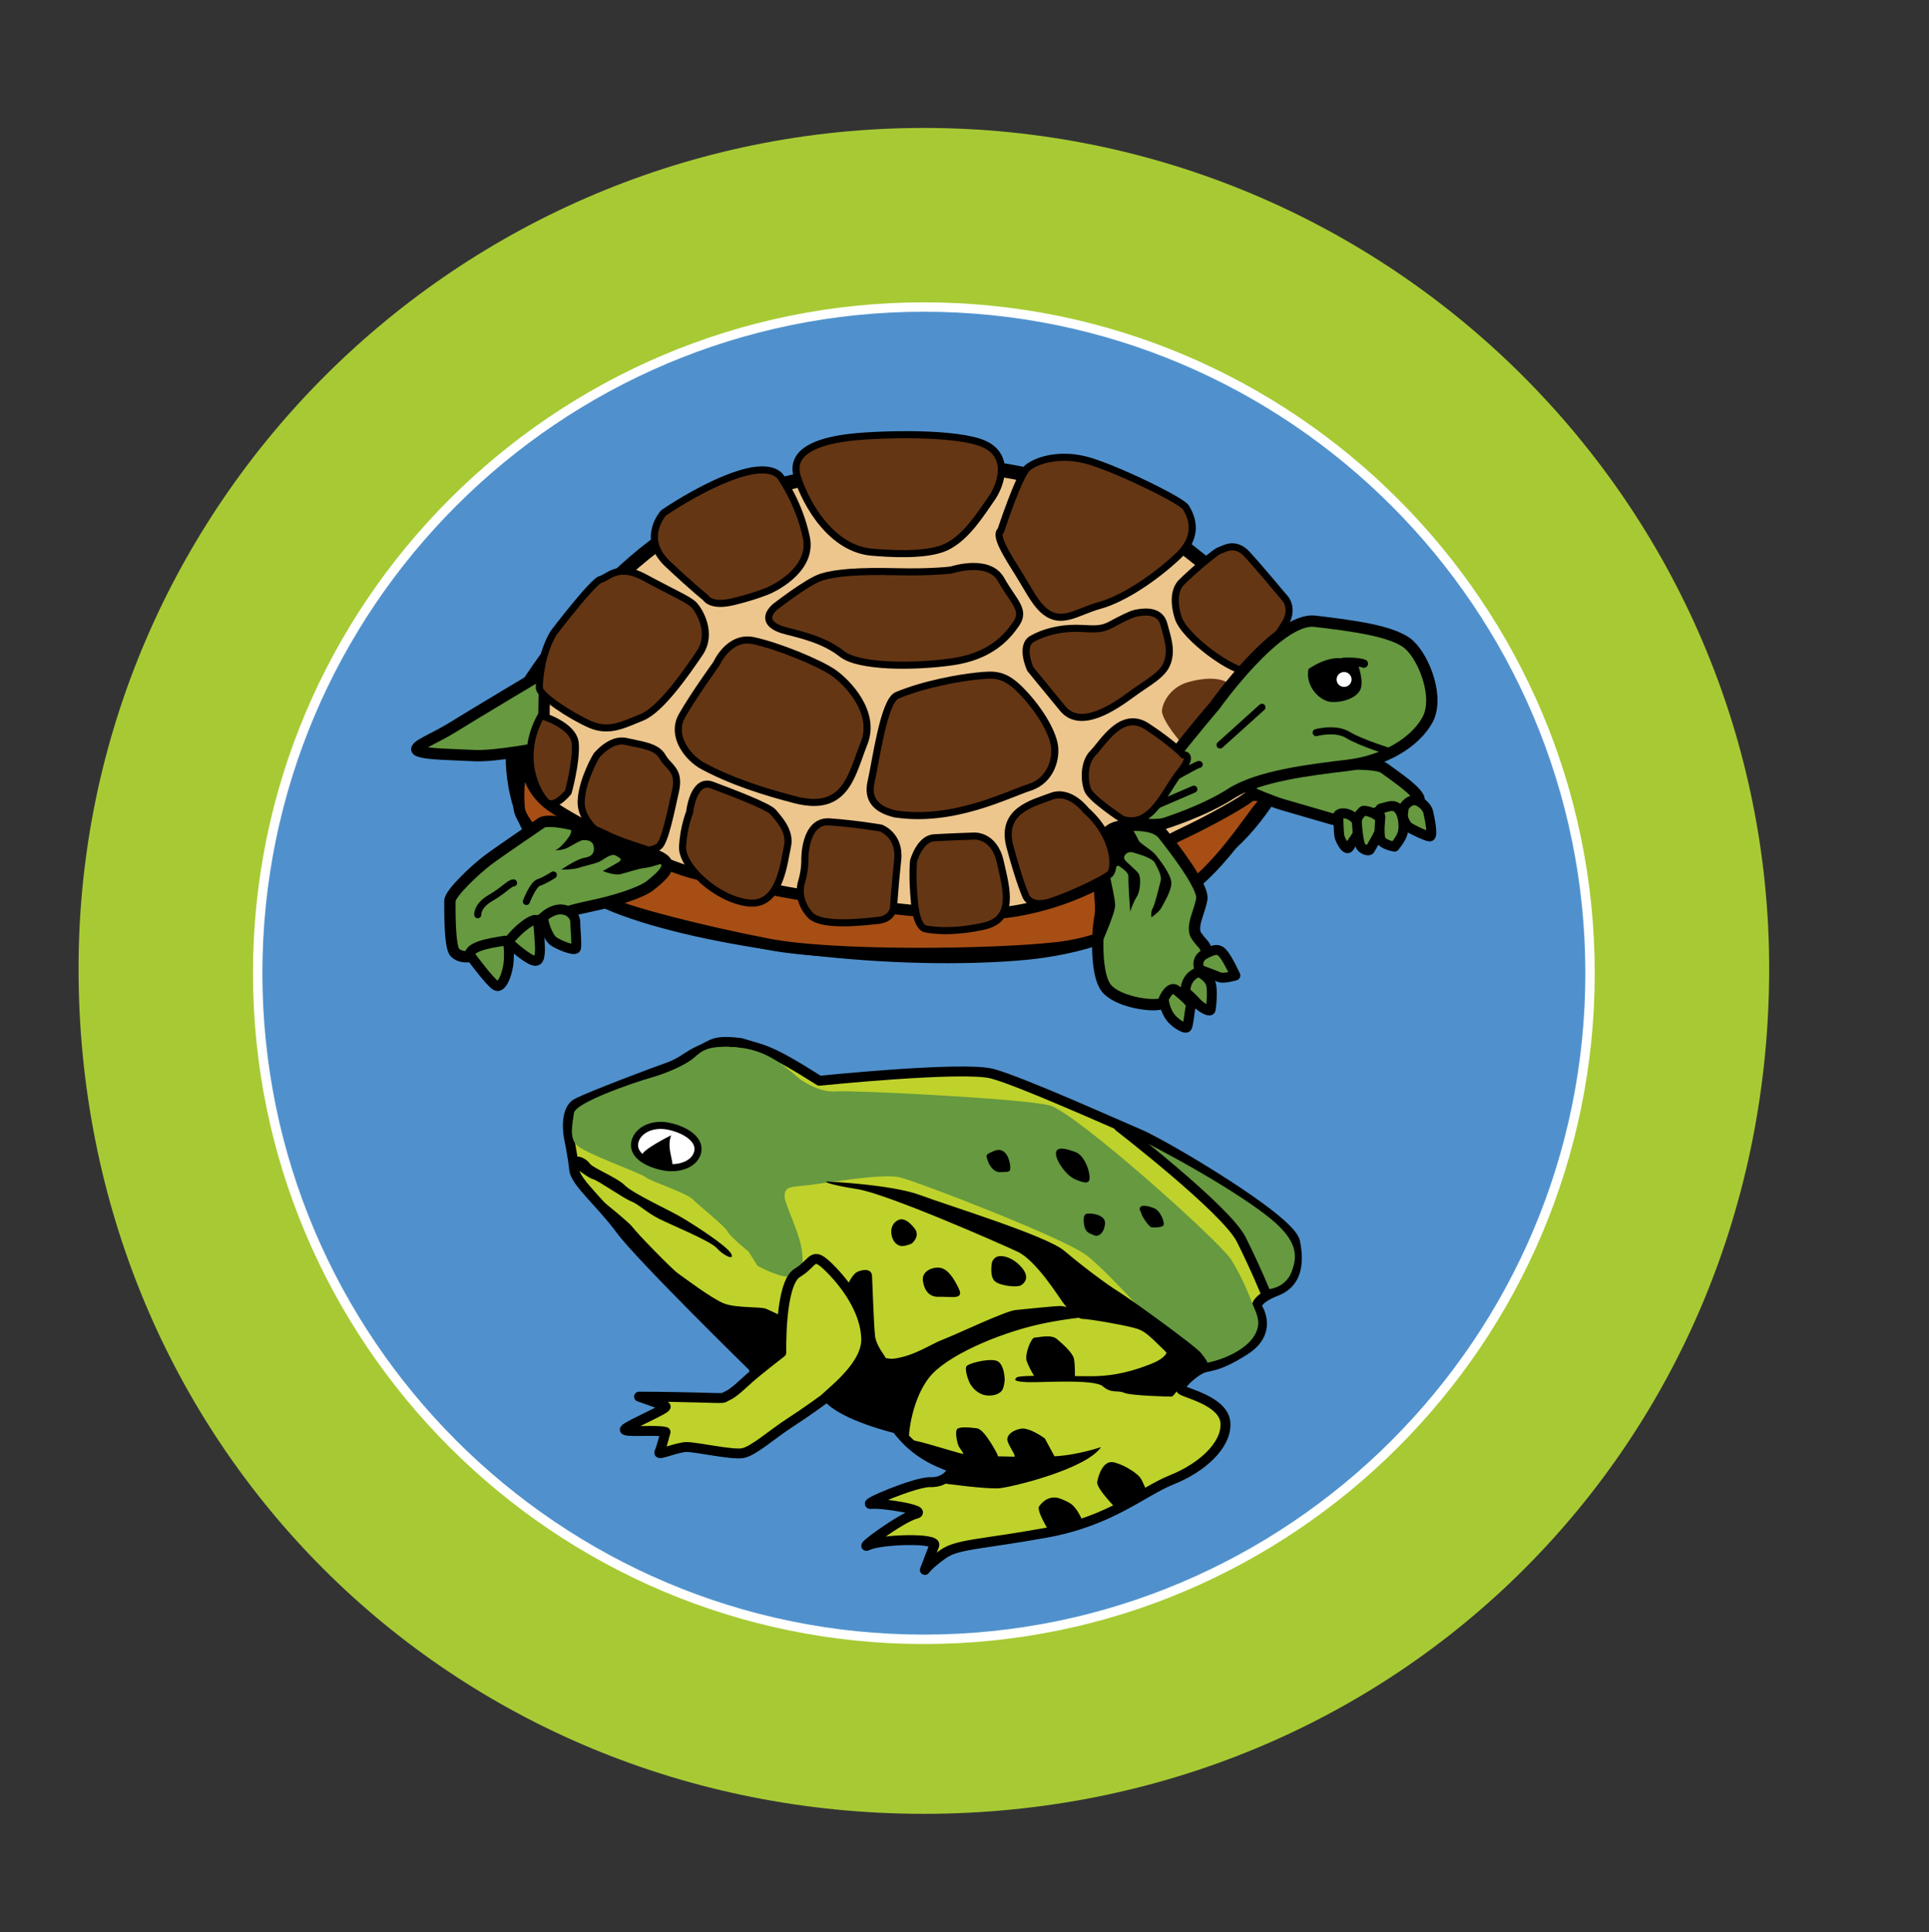 <?xml version="1.0" encoding="iso-8859-1"?>
<!-- Generator: Adobe Illustrator 23.0.6, SVG Export Plug-In . SVG Version: 6.00 Build 0)  -->
<svg version="1.1" id="circle" xmlns="http://www.w3.org/2000/svg" xmlns:xlink="http://www.w3.org/1999/xlink" x="0px" y="0px"
	 viewBox="0 0 71.875 72" style="enable-background:new 0 0 71.875 72;" xml:space="preserve">
<rect x="0" y="0" width="71.875" height="72" fill="#333333" stroke="none"/>
<path style="fill:#5091CD;" d="M59.865,36.392c0,13.99-11.343,25.333-25.333,25.333c-13.992,0-25.333-11.343-25.333-25.333
	c0-13.991,11.342-25.333,25.333-25.333C48.522,11.059,59.865,22.401,59.865,36.392z"/>
<path style="fill:#FFFFFF;" d="M34.424,62.108c-14.252,0-25.848-11.594-25.848-25.845c0-14.252,11.595-25.848,25.848-25.848
	c14.251,0,25.846,11.595,25.846,25.848C60.27,50.515,48.675,62.108,34.424,62.108z M34.424,11.616
	c-13.591,0-24.647,11.057-24.647,24.647c0,13.59,11.057,24.645,24.647,24.645c13.59,0,24.646-11.056,24.646-24.645
	C59.07,22.673,48.014,11.616,34.424,11.616z"/>
<path style="fill:#A7CA34;" d="M34.424,4.767c-17.368,0-31.497,14.052-31.497,31.324c0,17.661,13.835,31.496,31.497,31.496
	c17.661,0,31.496-13.835,31.496-31.496C65.92,18.818,51.791,4.767,34.424,4.767z M34.424,61.259
	c-13.784,0-24.998-11.213-24.998-24.995c0-13.784,11.214-24.998,24.998-24.998c13.783,0,24.996,11.214,24.996,24.998
	C59.42,50.046,48.207,61.259,34.424,61.259z"/>
<g>
	<path style="fill:#EDC68E;stroke:#000000;stroke-width:0.527;stroke-miterlimit:10;" d="M19.459,25.872
		c0,0,3.593-6.208,9.135-7.686c5.93-1.581,10.322-0.923,14.318,1.274c0,0,3.381,2.547,4.744,3.953c0,0,1.143,2.833,0.879,3.821
		c-0.264,0.988-1.449,3.097-2.635,4.151c-1.186,1.054-2.833,3.755-8.038,4.15c-5.205,0.396-11.727-0.527-14.89-1.779
		C19.81,32.504,18.384,29.386,19.459,25.872z"/>
	
		<path style="fill:#A74E15;stroke:#000000;stroke-width:0.422;stroke-linecap:round;stroke-linejoin:round;stroke-miterlimit:10;" d="
		M19.613,27.804c0,0-0.307,1.405,1.01,2.284c1.318,0.878,4.173,2.196,5.27,2.459c1.098,0.264,8.741,1.932,11.903,1.405
		c3.162-0.527,4.787-2.196,6.104-2.811c1.317-0.615,2.499-1.312,2.635-1.449c0.137-0.137,0.836-0.044,0.484,0.307
		c-0.352,0.352-1.714,2.592-3.119,3.338c-1.405,0.747-2.239,1.713-4.523,1.977c-2.284,0.264-8.257,0.352-10.761-0.132
		c-2.504-0.483-5.183-1.185-5.798-1.493c-0.615-0.308-3.383-2.723-3.47-3.558C19.262,29.297,19.437,28.156,19.613,27.804z"/>
	<path style="fill:#653614;stroke:#000000;stroke-width:0.264;stroke-miterlimit:10;" d="M32.526,20.579
		c0.461,0.033,1.976,0.165,2.734-0.198c0.758-0.362,1.307-1.273,1.68-1.8c0.374-0.527,0.768-1.713-0.461-2.108
		c-1.229-0.396-4.062-0.286-4.984-0.154c-0.922,0.132-2.108,0.462-1.779,1.472C30.045,18.8,30.988,20.469,32.526,20.579z"/>
	<path style="fill:#653614;stroke:#000000;stroke-width:0.264;stroke-miterlimit:10;" d="M37.292,19.766
		c0,0,0.68-2.064,0.988-2.328c0.307-0.263,1.119-0.549,2.129-0.308c1.011,0.242,3.624,1.515,3.778,1.779
		c0.154,0.264,0.57,0.989-0.286,1.802c-0.857,0.812-2.042,1.604-2.92,1.845c-0.879,0.241-1.472,0.791-2.154,0.131
		c-0.3-0.292-0.539-0.775-0.877-1.317C37.524,20.689,37.047,19.949,37.292,19.766z"/>
	<path style="fill:#653614;stroke:#000000;stroke-width:0.264;stroke-miterlimit:10;" d="M28.639,22.006
		c0,0,1.67-0.703,1.406-1.976c-0.264-1.274-0.922-2.196-0.922-2.196s-0.22-0.594-1.56-0.176c-1.338,0.417-2.833,1.449-2.833,1.449
		s-0.877,0.944,0.154,1.911c1.032,0.966,1.406,1.251,1.406,1.251s0.175,0.352,1.009,0.155
		C28.134,22.226,28.639,22.006,28.639,22.006z"/>
	<path style="fill:#653614;stroke:#000000;stroke-width:0.264;stroke-miterlimit:10;" d="M28.869,22.621
		c0,0,1.219-0.955,1.746-1.12c0.527-0.165,1.383-0.231,2.767-0.198c1.383,0.033,2.075-0.066,2.075-0.066s1.383-0.462,1.845,0.362
		c0.461,0.824,0.922,1.12,0.56,1.647c-0.362,0.527-0.988,1.219-2.405,1.417c-1.417,0.198-3.459,0.198-4.085-0.296
		c-0.625-0.494-1.417-0.692-2.075-0.857C28.639,23.346,28.441,23.017,28.869,22.621z"/>
	<path style="fill:#653614;stroke:#000000;stroke-width:0.264;stroke-miterlimit:10;" d="M26.695,24.729
		c0,0,0.461-1.054,1.383-0.857c0.922,0.198,2.438,0.824,2.965,1.186c0.527,0.362,1.614,1.482,1.153,2.635
		c-0.461,1.153-0.659,2.603-2.569,2.108c-1.911-0.494-2.866-0.956-3.426-1.252c-0.56-0.296-1.219-1.12-0.791-1.878
		C25.839,25.915,26.695,24.729,26.695,24.729z"/>
	<path style="fill:#653614;stroke:#000000;stroke-width:0.264;stroke-miterlimit:10;" d="M33.415,25.915
		c1.021-0.428,2.339-0.659,2.998-0.725c0.659-0.066,1.021-0.099,1.68,0.593c0.659,0.692,1.087,1.449,1.186,1.943
		c0.099,0.494-0.099,1.351-0.922,1.614c-0.824,0.264-2.833,1.318-5.007,0.988c-0.691-0.165-1.054-0.527-0.889-1.219
		C32.625,28.419,32.921,26.146,33.415,25.915z"/>
	<path style="fill:#653614;stroke:#000000;stroke-width:0.264;stroke-miterlimit:10;" d="M38.389,24.927
		c0,0-0.395-0.856,0.066-1.12c0.461-0.264,1.054-0.395,1.614-0.395c0.56,0,0.889,0.099,1.317-0.132
		c0.428-0.231,0.758-0.395,0.922-0.428c0.165-0.033,0.89-0.198,1.054,0.395c0.165,0.593,0.296,0.988,0.132,1.45
		c-0.164,0.461-0.725,0.725-1.351,1.186c-0.626,0.461-1.877,1.318-2.537,0.527C38.949,25.619,38.389,24.927,38.389,24.927z"/>
	<path style="fill:#653614;stroke:#000000;stroke-width:0.264;stroke-miterlimit:10;" d="M43.891,22.984
		c0,0-0.297-0.857,0.131-1.285c0.429-0.428,1.285-1.153,1.417-1.185c0.132-0.033,0.56-0.362,1.021,0.132
		c0.312,0.335,1.004,1.154,1.417,1.646c0.196,0.234,0.206,0.61,0.022,0.909c-0.401,0.651-1.09,1.703-1.406,1.793
		C46.032,25.125,44.088,23.741,43.891,22.984z"/>
	<path style="fill:#653614;" d="M44.22,27.925c0,0-0.988-1.087-0.922-1.482c0.066-0.395,0.396-0.856,0.955-1.021
		c0.56-0.165,1.186-0.198,1.515,0.033c0.329,0.231,0.264,0.56,0.264,0.56S45.438,27.727,44.22,27.925z"/>
	<path style="fill:#653614;stroke:#000000;stroke-width:0.264;stroke-miterlimit:10;" d="M34.041,32.076
		c0,0,0.23-0.824,0.758-0.857c0.527-0.033,1.482-0.065,1.482-0.065s0.757-0.066,0.988,0.955c0.231,1.021,0.568,2.142-0.625,2.405
		c-1.351,0.296-2.142,0.099-2.142,0.099s-0.329,0.033-0.428-0.988C33.975,32.603,34.041,32.076,34.041,32.076z"/>
	<path style="fill:#653614;stroke:#000000;stroke-width:0.264;stroke-miterlimit:10;" d="M29.989,32.042
		c0,0-0.033-1.482,0.922-1.417c0.955,0.066,1.911,0.23,1.911,0.23s0.725,0.264,0.626,1.186c-0.099,0.922-0.153,1.736-0.153,1.736
		s0.011,0.493-0.659,0.527c-1.142,0.132-2.152,0.133-2.459-0.219c-0.308-0.352-0.44-0.791-0.308-1.23
		C30,32.416,29.989,32.042,29.989,32.042z"/>
	<path style="fill:#653614;stroke:#000000;stroke-width:0.264;stroke-miterlimit:10;" d="M25.697,30.265
		c0,0,0.13-1.274,0.833-1.011c0.703,0.264,2.108,0.792,2.284,1.011c0.176,0.219,0.659,0.702,0.527,1.273
		c-0.132,0.571-0.264,2.24-1.45,2.108c-1.186-0.132-2.503-1.362-2.459-2.108C25.476,30.792,25.697,30.265,25.697,30.265z"/>
	<path style="fill:#653614;stroke:#000000;stroke-width:0.264;stroke-miterlimit:10;" d="M22.226,28.155
		c0,0,0.528-0.659,1.099-0.527c0.57,0.132,1.141,0.176,1.361,0.571c0.22,0.396,0.659,0.483,0.484,1.273
		c-0.177,0.791-0.395,1.888-0.616,2.064c-0.22,0.176-0.833,0.265-1.492-0.043c-0.659-0.308-1.45-0.879-1.406-1.669
		C21.698,29.034,22.226,28.155,22.226,28.155z"/>
	<path style="fill:#669940;stroke:#000000;stroke-width:0.422;stroke-miterlimit:10;" d="M20.293,25.037
		c0,0-2.724,1.625-3.426,2.065c-0.702,0.439-1.581,0.747-1.274,0.878c0.308,0.132,1.274,0.132,2.064,0.175
		c0.791,0.044,2.592-0.307,2.592-0.307L20.293,25.037z"/>
	
		<path style="fill:#669940;stroke:#000000;stroke-width:0.422;stroke-linecap:round;stroke-linejoin:round;stroke-miterlimit:10;" d="
		M41.749,30.79c0,0,1.186-0.197,1.582,0.297c0.395,0.494,1.515,1.943,1.449,2.404c-0.066,0.461-0.428,1.054-0.198,1.384
		c0.231,0.33,0.297,0.296,0.362,0.527c0.066,0.231,0.066,0.33-0.099,0.527c-0.165,0.198-0.362,0.593-0.362,0.593
		s-0.362,0.626-0.56,0.561c-0.198-0.066-0.296,0.23-0.692,0.329c-0.395,0.099-1.614-0.099-2.009-0.593
		c-0.395-0.494-0.362-2.009-0.23-2.701C41.124,33.426,40.432,30.922,41.749,30.79z"/>
	
		<path style="fill:#669940;stroke:#000000;stroke-width:0.422;stroke-linecap:round;stroke-linejoin:round;stroke-miterlimit:10;" d="
		M46.69,28.649c0,0,4.381-0.395,4.875-0.033c0.494,0.362,1.285,0.889,1.317,1.186c0.033,0.296-0.395,0.691-0.395,0.691
		s-0.083-0.115-0.33-0.181c-0.247-0.066-0.675-0.115-0.84-0.033c-0.165,0.082-0.527,0.23-0.593,0.296
		c-0.066,0.066-0.263,0.198-0.428,0.132c-0.165-0.066-0.692-0.198-0.692-0.198s-1.367-0.396-1.812-0.527
		c-0.445-0.132-1.12-0.428-1.12-0.428S46.279,28.633,46.69,28.649z"/>
	
		<path style="fill:#669940;stroke:#000000;stroke-width:0.422;stroke-linecap:round;stroke-linejoin:round;stroke-miterlimit:10;" d="
		M20.156,30.675c0,0-1.581,1.071-1.993,1.384c-0.412,0.313-1.4,1.219-1.4,1.515c0,0.296-0.016,1.697,0.181,1.911
		c0.198,0.214,0.544,0.198,0.906,0.083c0.362-0.115,1.07-0.214,1.285-0.478c0.214-0.263,0.791-0.807,1.285-0.906
		c0.494-0.099,0.593-0.214,1.548-0.412c0.955-0.198,1.927-0.511,2.256-0.774c0.329-0.264,0.856-0.675,0.527-0.956
		c-0.329-0.28-1.334-0.445-2.224-0.889C21.639,30.708,20.354,30.478,20.156,30.675z"/>
	<path style="fill:none;stroke:#000000;stroke-width:0.264;stroke-linecap:round;stroke-linejoin:round;stroke-miterlimit:10;" d="
		M17.801,34.085c0,0-0.033-0.33,0.478-0.626c0.51-0.296,0.708-0.56,0.856-0.56"/>
	<path style="fill:none;stroke:#000000;stroke-width:0.264;stroke-linecap:round;stroke-linejoin:round;stroke-miterlimit:10;" d="
		M19.613,33.591c0,0,0.247-0.643,0.461-0.708c0.214-0.066,0.544-0.28,0.544-0.28"/>
	<path d="M21.227,30.741c0,0,0.131,0.181,0,0.396c-0.132,0.214-0.412,0.511-0.511,0.527c-0.099,0.017,0.198,0.049,0.445-0.082
		c0.247-0.132,0.478-0.28,0.576-0.28c0.099,0,0.33,0,0.379,0.214c0.049,0.214-0.017,0.395-0.329,0.444
		c-0.313,0.05-0.873,0.445-0.873,0.445s0.444,0,0.642-0.066c0.198-0.066,0.577-0.148,0.741-0.214
		c0.165-0.066,0.461-0.346,0.642-0.247c0.181,0.099,0.28,0.148,0.082,0.263c-0.197,0.116-0.56,0.313-0.56,0.313
		s0.412,0.181,0.675,0.115c0.263-0.065,0.626-0.197,0.906-0.23c0.28-0.033,0.708-0.198,0.708-0.198s0.049-0.148-0.593-0.395
		c-0.643-0.247-2.52-0.906-2.685-0.939C21.309,30.774,21.227,30.741,21.227,30.741z"/>
	<path d="M40.893,35.501c0,0,0.675-1.466,0.659-1.779c-0.017-0.313-0.165-0.89-0.181-1.021c-0.017-0.132,0.214-0.51,0.329-0.428
		c0.115,0.083,0.362,0.231,0.346,0.412c-0.017,0.181,0.066,1.285,0.066,1.285s0.115-0.362,0.247-0.56
		c0.131-0.198,0.165-0.708,0.066-0.856c-0.099-0.148-0.412-0.379-0.511-0.511c-0.099-0.132,0.082-0.346,0.296-0.28
		c0.214,0.066,0.725,0.197,0.824,0.395c0.099,0.198,0.263,0.478,0.214,0.659c-0.049,0.182-0.214,0.89-0.296,1.021
		c-0.083,0.132-0.049,0.346-0.049,0.346s0.296-0.214,0.362-0.346c0.066-0.132,0.395-0.643,0.379-0.956
		c-0.017-0.313-0.445-0.856-0.593-1.038c-0.148-0.181-0.576-0.412-0.625-0.527c-0.05-0.115-0.214-0.396-0.214-0.396l-0.198-0.132
		c0,0-0.807,0.05-0.906,0.33c-0.099,0.28-0.181,1.384-0.181,1.729c0,0.346,0.049,0.84,0.049,1.136
		C40.975,34.283,40.926,35.336,40.893,35.501z"/>
	
		<path style="fill:#669940;stroke:#000000;stroke-width:0.369;stroke-linecap:round;stroke-linejoin:round;stroke-miterlimit:10;" d="
		M17.504,35.579c0,0,0.724,0.987,0.966,1.142c0.242,0.154,0.462-0.527,0.484-0.9c0.021-0.373,0.021-0.812-0.155-0.769
		C18.625,35.095,17.483,35.206,17.504,35.579z"/>
	
		<path style="fill:#669940;stroke:#000000;stroke-width:0.369;stroke-linecap:round;stroke-linejoin:round;stroke-miterlimit:10;" d="
		M20.051,34.327c0,0,0.087,0.944,0.066,1.142c-0.022,0.198-0.023,0.44-0.33,0.286c-0.307-0.154-0.768-0.571-0.833-0.637
		C18.888,35.051,19.875,34.041,20.051,34.327z"/>
	
		<path style="fill:#669940;stroke:#000000;stroke-width:0.369;stroke-linecap:round;stroke-linejoin:round;stroke-miterlimit:10;" d="
		M20.249,34.173c0,0,0.286-0.286,0.637-0.286c0.351,0,0.548,0.264,0.548,0.461c0,0.197,0.067,0.878,0.023,0.988
		c-0.044,0.11-0.616-0.11-0.835-0.263C20.403,34.92,20.205,34.283,20.249,34.173z"/>
	
		<path style="fill:#669940;stroke:#000000;stroke-width:0.369;stroke-linecap:round;stroke-linejoin:round;stroke-miterlimit:10;" d="
		M44.895,35.551c0.379-0.198,0.521-0.214,0.697,0.006c0.176,0.22,0.439,0.791,0.439,0.791s-0.439,0.132-0.593,0.066
		c-0.153-0.066-0.746-0.286-0.746-0.286S44.516,35.749,44.895,35.551z"/>
	
		<path style="fill:#669940;stroke:#000000;stroke-width:0.369;stroke-linecap:round;stroke-linejoin:round;stroke-miterlimit:10;" d="
		M44.166,36.962c0,0,0.197,0.154,0.395,0.374c0.198,0.219,0.527,0.396,0.549,0.285c0.021-0.11,0.087-0.747,0-0.988
		c-0.087-0.242-0.44-0.417-0.44-0.417S44.166,36.348,44.166,36.962z"/>
	
		<path style="fill:#669940;stroke:#000000;stroke-width:0.369;stroke-linecap:round;stroke-linejoin:round;stroke-miterlimit:10;" d="
		M43.363,37.214c0,0,0.23-0.527,0.478-0.312c0.247,0.214,0.577,0.461,0.527,0.609c-0.049,0.148-0.083,0.708-0.148,0.773
		c-0.066,0.066-0.494-0.164-0.675-0.477C43.363,37.494,43.363,37.214,43.363,37.214z"/>
	
		<path style="fill:#669940;stroke:#000000;stroke-width:0.369;stroke-linecap:round;stroke-linejoin:round;stroke-miterlimit:10;" d="
		M49.869,30.362c0,0,0,0.692,0.049,0.84c0.05,0.148,0.264,0.576,0.379,0.329c0.115-0.247,0.428-0.478,0.313-0.823
		C50.495,30.362,50.034,30.214,49.869,30.362z"/>
	
		<path style="fill:#669940;stroke:#000000;stroke-width:0.369;stroke-linecap:round;stroke-linejoin:round;stroke-miterlimit:10;" d="
		M50.792,30.214c0.165-0.033,0.725,0.181,0.708,0.461c-0.017,0.28-0.428,0.922-0.461,0.988c-0.033,0.066-0.296,0-0.362-0.181
		c-0.066-0.181-0.132-0.757-0.115-0.922C50.578,30.395,50.792,30.214,50.792,30.214z"/>
	
		<path style="fill:#669940;stroke:#000000;stroke-width:0.369;stroke-linecap:round;stroke-linejoin:round;stroke-miterlimit:10;" d="
		M52.06,30.099c0.234,0.192,0.263,0.675,0.214,0.906c-0.049,0.23-0.313,0.543-0.313,0.543s-0.461-0.066-0.527-0.296
		c-0.066-0.23,0-0.807,0-0.807s-0.099-0.313,0.049-0.33C51.632,30.099,51.879,29.951,52.06,30.099z"/>
	
		<path style="fill:#669940;stroke:#000000;stroke-width:0.369;stroke-linecap:round;stroke-linejoin:round;stroke-miterlimit:10;" d="
		M52.307,30.082c0,0,0.148-0.247,0.362-0.264c0.214-0.016,0.494,0.231,0.543,0.428c0.049,0.198,0.198,0.922,0.066,0.922
		c-0.132,0-0.708-0.28-0.807-0.362c-0.099-0.082-0.198-0.313-0.198-0.395C52.274,30.33,52.307,30.082,52.307,30.082z"/>
	<path style="fill:#653614;stroke:#000000;stroke-width:0.264;stroke-miterlimit:10;" d="M20.624,23.587
		c0,0,1.47-1.932,1.756-1.998c0.286-0.066,0.636-0.615,1.647-0.066c1.011,0.549,1.625,0.812,1.822,1.01
		c0.197,0.198,0.725,1.055,0.22,1.802c-0.504,0.746-1.45,2.108-2.151,2.393c-0.704,0.285-1.231,0.571-1.934,0.264
		c-0.702-0.308-1.888-1.077-1.888-1.362C20.097,25.344,20.151,24.388,20.624,23.587z"/>
	<path style="fill:#653614;stroke:#000000;stroke-width:0.264;stroke-miterlimit:10;" d="M20.163,26.662
		c0,0,1.229,0.352,1.272,1.055c0.045,0.703-0.263,1.802-0.263,1.802s-0.527,0.659-0.834,0.351
		C20.031,29.561,19.283,28.242,20.163,26.662z"/>
	<path style="fill:#669940;stroke:#000000;stroke-width:0.422;stroke-miterlimit:10;" d="M45.274,26.278
		c0,0,2.339-3.294,3.722-3.129c1.384,0.165,2.965,0.362,3.525,0.889c0.56,0.527,1.12,1.977,0.659,2.8
		c-0.461,0.823-1.581,1.515-2.964,1.68c-1.384,0.165-3.327,0.396-4.349,1.054c-1.021,0.659-2.503,1.12-2.503,1.12
		s-1.054,0.198-1.087-0.33C42.243,29.835,45.274,26.278,45.274,26.278z"/>
	<path d="M48.755,24.927c-0.133,0.659,0.438,1.209,0.856,1.23c0.418,0.022,0.878-0.132,1.054-0.417c0.176-0.286-0.044-0.9-0.044-0.9
		S50.051,24.071,48.755,24.927z"/>
	<path style="fill:none;stroke:#000000;stroke-width:0.264;stroke-linecap:round;stroke-linejoin:round;stroke-miterlimit:10;" d="
		M49.041,27.299c0,0,0.725-0.197,1.186,0.088c0.461,0.286,1.603,0.637,1.603,0.637"/>
	
		<line style="fill:none;stroke:#000000;stroke-width:0.264;stroke-linecap:round;stroke-miterlimit:10;" x1="45.46" y1="27.76" x2="47.02" y2="26.355"/>
	<path style="fill:none;stroke:#000000;stroke-width:0.264;stroke-linecap:round;stroke-linejoin:round;stroke-miterlimit:10;" d="
		M42.935,29.309c0.396-0.033,1.614-0.824,1.746-0.824"/>
	<path style="fill:none;stroke:#000000;stroke-width:0.264;stroke-linecap:round;stroke-linejoin:round;stroke-miterlimit:10;" d="
		M42.276,30.362c0,0,2.042-0.889,2.207-0.955"/>
	<path style="fill:#FFFFFF;" d="M50.36,25.318c0,0.154-0.125,0.278-0.279,0.278c-0.154,0-0.279-0.124-0.279-0.278
		s0.125-0.278,0.279-0.278C50.235,25.04,50.36,25.164,50.36,25.318z"/>
	<path style="fill:none;stroke:#000000;stroke-width:0.311;stroke-linecap:round;stroke-linejoin:round;stroke-miterlimit:10;" d="
		M50.068,24.662c0,0,0.49-0.029,0.75,0.066"/>
	<path style="fill:#653614;stroke:#000000;stroke-width:0.264;stroke-miterlimit:10;" d="M40.464,30.198
		c0,0-0.593-0.791-1.285-0.527c-0.691,0.263-1.911,0.527-1.548,1.877c0.362,1.351,0.593,1.845,0.593,1.845s0.164,0.461,0.955,0.198
		c0.791-0.264,1.944-0.824,2.174-1.021C41.584,32.372,41.552,31.153,40.464,30.198z"/>
	<path style="fill:#653614;stroke:#000000;stroke-width:0.264;stroke-miterlimit:10;" d="M41.815,30.527
		c0,0-1.153-0.758-1.285-1.087c-0.132-0.329-0.165-1.021,0.198-1.383c0.362-0.362,1.054-1.614,2.009-0.988
		c0.956,0.626,1.351,1.054,1.351,1.054s0.428-0.033-0.131,0.659C43.396,29.473,42.902,30.89,41.815,30.527z"/>
</g>
<g>
	
		<path style="fill:#BFD22B;stroke:#000000;stroke-width:0.369;stroke-linecap:round;stroke-linejoin:round;stroke-miterlimit:10;" d="
		M30.531,40.271c0,0,5.359-0.55,6.435-0.264c1.076,0.286,4.676,1.911,5.511,2.263c0.835,0.351,5.6,3.14,5.776,3.996
		c0.176,0.856,0.043,1.559-0.703,1.845c-0.746,0.286-0.725,0.571-0.725,0.571s0.66,0.923-0.438,1.625
		c-1.098,0.702-1.339,0.548-1.647,0.702c-0.308,0.154-0.857,0.638-0.726,0.77c0.131,0.132,1.603,0.419,1.647,1.253
		c0.044,0.833-0.9,1.669-1.998,2.107c-1.099,0.438-2.262,1.538-4.699,1.977c-2.438,0.438-3.295,0.418-3.821,0.791
		c-0.527,0.372-0.682,0.593-0.682,0.593s0.243-0.636,0.352-0.922c0.109-0.287-1.999-0.22-2.46,0
		c-0.461,0.219,1.23-1.033,1.757-1.165c0.527-0.132-1.23-0.418-1.647-0.373c-0.417,0.044,1.669-0.834,2.196-0.812
		c0.527,0.021,0.791-0.328,0.835-0.482c0.044-0.155-1.142-0.242-2.086-1.516c0,0-1.955-0.462-2.547-1.143
		c0,0-2.942-0.79-2.767-1.119c0,0-4.239-4.15-4.964-5.139c-0.725-0.988-1.69-1.779-1.735-2.24c-0.044-0.461-0.198-1.208-0.198-1.208
		S21,41.37,21.505,41.107c0.504-0.264,2.898-1.164,3.403-1.34c0.505-0.176,0.725-0.439,1.186-0.637
		c0.462-0.198,0.484-0.396,1.516-0.264C28.444,39.131,28.598,39.043,30.531,40.271z"/>
	<path style="fill:#669940;" d="M24.074,43.873c0.198,0.165,1.482,0.56,1.746,0.823c0.263,0.264,1.186,0.988,1.285,1.187
		c0.099,0.197,0.791,0.757,0.791,0.757l0.329,0.527c0,0,0.89,0.494,1.285,0.396c0.395-0.099,0.427-0.131,0.384-0.834
		c-0.043-0.703-0.659-1.845-0.659-2.152c0-0.308,0.131-0.351,0.703-0.396c0.571-0.044,2.897-0.483,3.601-0.308
		c0.703,0.176,6.062,2.24,6.94,2.898c0.878,0.659,3.117,3.251,3.337,3.383c0.22,0.132,0.868,0.631,1.087,0.631
		s1.741-0.395,1.96-1.317c0.083-0.346-0.105-0.643-0.23-0.972c-0.208-0.55-0.477-1.108-0.751-1.548
		c-0.439-0.703-5.798-5.49-6.764-5.754c-0.967-0.264-7.379-0.572-7.906-0.528c-0.527,0.045-0.966-0.176-1.317-0.395
		c-0.351-0.22-1.071-1.098-2.301-1.229c-1.23-0.132-1.438,0.115-1.746,0.379c-0.308,0.264-1,0.566-1.614,0.741
		c-0.615,0.175-2.806,0.922-2.85,1.317c-0.043,0.396-0.181,0.861,0.082,1.17C21.729,42.957,23.876,43.708,24.074,43.873z"/>
	<path style="fill:#669940;" d="M41.791,42.139c0,0,3.3,2.655,4.091,3.535c0.791,0.879,1.191,2.384,1.41,2.361
		c0.219-0.022,0.664-0.176,0.84-0.659c0.176-0.482,0.269-1.021-0.609-1.811C46.644,44.773,44.119,43.236,41.791,42.139z"/>
	<path d="M21.39,43.478c0,0,0.543,0.429,0.708,0.461c0.165,0.033,1.153,0.726,1.416,0.824c0.264,0.099,0.593,0.428,1.054,0.658
		c0.461,0.231,1.911,0.824,2.141,1.088c0.23,0.263,0.692,0.494,0.527,0.197c-0.165-0.297-1.45-1.12-1.911-1.384
		c-0.462-0.264-1.746-0.856-2.042-1.152c-0.296-0.297-1.219-0.659-1.318-0.824C21.867,43.182,21.258,42.819,21.39,43.478z"/>
	<path d="M34.388,47.729c0.03,0.196,0.132,0.609,0.593,0.593c0.461-0.017,0.955,0.132,0.741-0.313
		c-0.214-0.444-0.445-0.757-0.741-0.774C34.685,47.218,34.338,47.398,34.388,47.729z"/>
	<path d="M33.959,46.345c0.148-0.115,0.297-0.346,0.116-0.576c-0.181-0.23-0.396-0.396-0.593-0.313
		c-0.198,0.083-0.313,0.297-0.263,0.561c0.049,0.263,0.214,0.395,0.362,0.411C33.729,46.443,33.959,46.345,33.959,46.345z"/>
	<path d="M36.958,47.053c0,0-0.099,0.511,0.115,0.692c0.214,0.181,0.84,0.231,0.972,0.147c0.132-0.082,0.313-0.279,0.066-0.609
		c-0.247-0.329-0.609-0.494-0.856-0.478C37.007,46.822,36.958,47.053,36.958,47.053z"/>
	<path d="M36.792,43.215c0.041,0.146,0.198,0.479,0.494,0.462c0.296-0.017,0.396,0.032,0.346-0.297
		c-0.05-0.329-0.247-0.643-0.593-0.494C36.694,43.034,36.743,43.034,36.792,43.215z"/>
	<path d="M39.346,43.001c0.013,0.282,0.395,0.808,0.708,0.939c0.313,0.131,0.577,0.23,0.543-0.116
		c-0.033-0.346-0.247-0.79-0.51-0.889C39.823,42.837,39.329,42.655,39.346,43.001z"/>
	<path d="M42.541,45.258c0.025,0.085,0.28,0.478,0.379,0.478c0.099,0,0.428,0.017,0.444-0.115c0.017-0.132-0.148-0.511-0.346-0.593
		c-0.198-0.083-0.461-0.148-0.527-0.05C42.426,45.076,42.492,45.093,42.541,45.258z"/>
	<path d="M40.499,45.225c0.212-0.029,0.708,0.05,0.675,0.379c-0.033,0.329-0.231,0.494-0.396,0.428
		c-0.165-0.065-0.329-0.099-0.378-0.362C40.35,45.406,40.383,45.241,40.499,45.225z"/>
	<path d="M31.555,47.942c0,0,0.181-0.444,0.378-0.544c0.198-0.099,0.544-0.147,0.56,0.148c0.017,0.297,0.066,1.911,0.115,2.257
		c0.05,0.346,0.346,0.691,0.379,0.773c0.033,0.083,0.049,0.247,0.049,0.247s-0.691-0.164-0.791-0.23
		c-0.099-0.065-0.181-0.147-0.181-0.147s0.033-0.149,0-0.676C32.033,49.243,31.555,47.942,31.555,47.942z"/>
	<path d="M37.435,51.418c0,0,0-0.659-0.346-0.725c-0.346-0.066-1.038,0.115-1.087,0.231c-0.049,0.115,0.049,0.461,0.148,0.642
		c0.099,0.182,0.329,0.396,0.593,0.429c0.264,0.033,0.478-0.05,0.577-0.165C37.418,51.714,37.435,51.418,37.435,51.418z"/>
	<path d="M44.761,50.429c-0.198-0.264-2.668-2.043-3.096-2.307c-0.428-0.263-1.351-0.955-2.01-1.515
		c-0.659-0.561-4.315-1.681-5.369-2.075c-1.054-0.396-3.448-0.505-3.448-0.505c-0.166,0,0.023,0.109,1.12,0.285
		c1.097,0.176,5.249,1.998,5.952,2.327c0.703,0.33,1.537,1.691,1.691,1.89c0.038,0.048,0.084,0.111,0.136,0.177
		c-0.083-0.021-0.152-0.037-0.18-0.04c-0.164-0.017-1.334,0.115-1.713,0.148s-2.24,0.922-2.718,1.104
		c-0.478,0.181-1.021,0.593-1.812,0.708c-0.791,0.115-4.546-1.778-4.777-1.861c-0.23-0.082-1.104-0.017-1.564-0.197
		c-0.461-0.182-1.499-0.972-1.713-1.12c-0.214-0.148-1.516-1.482-1.697-1.729c-0.181-0.247-1.927-1.614-1.927-1.614
		s1.383,1.647,2.075,2.569c0.692,0.923,3.821,3.788,4.249,4.349c0.428,0.56,2.339,0.56,2.734,1.12
		c0.396,0.559,2.569,0.988,2.569,0.988s0.725,1.02,0.626,0.725c-0.099-0.297,0.099-1.878,0.857-2.669
		c0.758-0.79,2.734-1.613,4.315-1.91c0.487-0.092,0.85-0.142,1.135-0.173c0.042,0.017,0.084,0.041,0.128,0.041
		c0.285,0,1.757,0.264,2.065,0.374c0.308,0.11,0.461,0.285,1.01,0.812c0.028,0.027,0.043,0.054,0.068,0.081
		c-0.05,0.098-0.181,0.254-0.575,0.409c-0.615,0.242-1.317,0.461-2.262,0.461c-0.172,0-0.372-0.002-0.578-0.005
		c0.001-0.188-0.002-0.49-0.035-0.645c-0.05-0.231-0.428-0.56-0.643-0.741c-0.214-0.181-0.692-0.049-0.824-0.049
		c-0.131,0-0.378,0.626-0.296,0.873c0.059,0.176,0.198,0.421,0.275,0.552c-0.344,0.005-0.598,0.021-0.646,0.061
		c-0.132,0.109-0.044,0.152,0.396,0.175c0.439,0.022,2.482-0.131,2.811,0.154c0.33,0.285,0.55,0.131,0.791,0.241
		c0.241,0.11,1.652,0.143,1.767,0.143c0.116,0,0.431-0.589,0.431-0.589s0.659-0.439,0.834-0.526
		C45.092,50.835,44.959,50.691,44.761,50.429z"/>
	<path d="M39.29,54.264l-0.359-0.665c0,0-0.576-0.428-0.906-0.362c-0.33,0.066-0.494,0.247-0.494,0.396
		c0,0.148,0.264,0.527,0.264,0.576c0,0.014,0.006,0.04,0.015,0.07c-0.213-0.002-0.425-0.007-0.634-0.014l-0.004-0.056
		c0,0-0.478-0.955-0.774-0.988c-0.296-0.032-0.708-0.082-0.758,0.066c-0.049,0.148,0.033,0.559,0.115,0.659
		c0.04,0.048,0.096,0.142,0.149,0.229c-0.045-0.008-0.101-0.015-0.133-0.024c-0.494-0.132-1.96-0.609-1.877-0.461
		c0.082,0.148,0.494,0.561,0.955,0.741c0.461,0.182,0.752,0.249,0.697,0.347c-0.055,0.098-0.499,0.444-0.499,0.444l0.082,0.049
		c0,0,1.648,0.23,2.125,0.182c0.478-0.05,3.212-0.708,3.771-1.532C41.025,53.921,40.149,54.223,39.29,54.264z"/>
	<path d="M39.115,57.1c0,0-0.511-0.807-0.396-0.972c0.115-0.164,0.396-0.444,0.807-0.279c0.412,0.164,0.461,0.247,0.576,0.395
		c0.116,0.149,0.313,0.577,0.313,0.577S39.367,57.095,39.115,57.1z"/>
	<path d="M41.607,56.228c0,0-0.769-0.769-0.725-1.011c0.044-0.241,0.221-0.833,0.637-0.725c0.417,0.109,0.858,0.416,0.967,0.57
		c0.109,0.154,0.264,0.571,0.264,0.571L41.607,56.228z"/>
	
		<path style="fill:#BFD22B;stroke:#000000;stroke-width:0.369;stroke-linecap:round;stroke-linejoin:round;stroke-miterlimit:10;" d="
		M30.695,52.142c0.461-0.429,1.614-1.318,1.581-2.274c-0.033-0.955-0.659-1.91-1.351-2.603c-0.691-0.691-0.56-0.23-1.219,0.165
		c-0.659,0.396-0.593,2.965-0.593,2.965s-0.89,0.691-1.186,0.955c-0.296,0.264-0.593,0.56-0.823,0.659
		c-0.231,0.099,0.066,0.099-1.12,0.065c-1.186-0.032-2.174-0.032-2.174-0.032s0.857,0.296,0.988,0.362
		c0.132,0.065-1.449,0.725-1.515,0.856c-0.066,0.132,1.219,0,1.515,0.099c0,0-0.164,0.626-0.23,0.758
		c-0.066,0.132,0.659-0.198,1.021-0.198c0.362,0,1.68,0.297,2.076,0.23c0.395-0.065,1.087-0.691,1.746-1.12
		C30.069,52.603,30.695,52.142,30.695,52.142z"/>
	
		<path style="fill:#FFFFFF;stroke:#000000;stroke-width:0.264;stroke-linecap:round;stroke-linejoin:round;stroke-miterlimit:10;" d="
		M25.996,42.93c-0.103,0.444-0.704,0.685-1.341,0.537c-0.638-0.147-1.102-0.473-0.999-0.917c0.103-0.444,0.664-0.725,1.301-0.576
		C25.596,42.121,26.099,42.486,25.996,42.93z"/>
	<path d="M25.007,42.303c0,0-1.093,0.536-1.093,0.755c0,0.22,0.725,0.418,1.033,0.439C25.254,43.519,24.788,42.852,25.007,42.303z"
		/>
	
		<path style="fill:#BFD22B;stroke:#000000;stroke-width:0.369;stroke-linecap:round;stroke-linejoin:round;stroke-miterlimit:10;" d="
		M41.691,41.979c0,0,3.996,3.083,4.559,4.208c0.562,1.125,0.938,2.062,0.938,2.062"/>
</g>
</svg>
